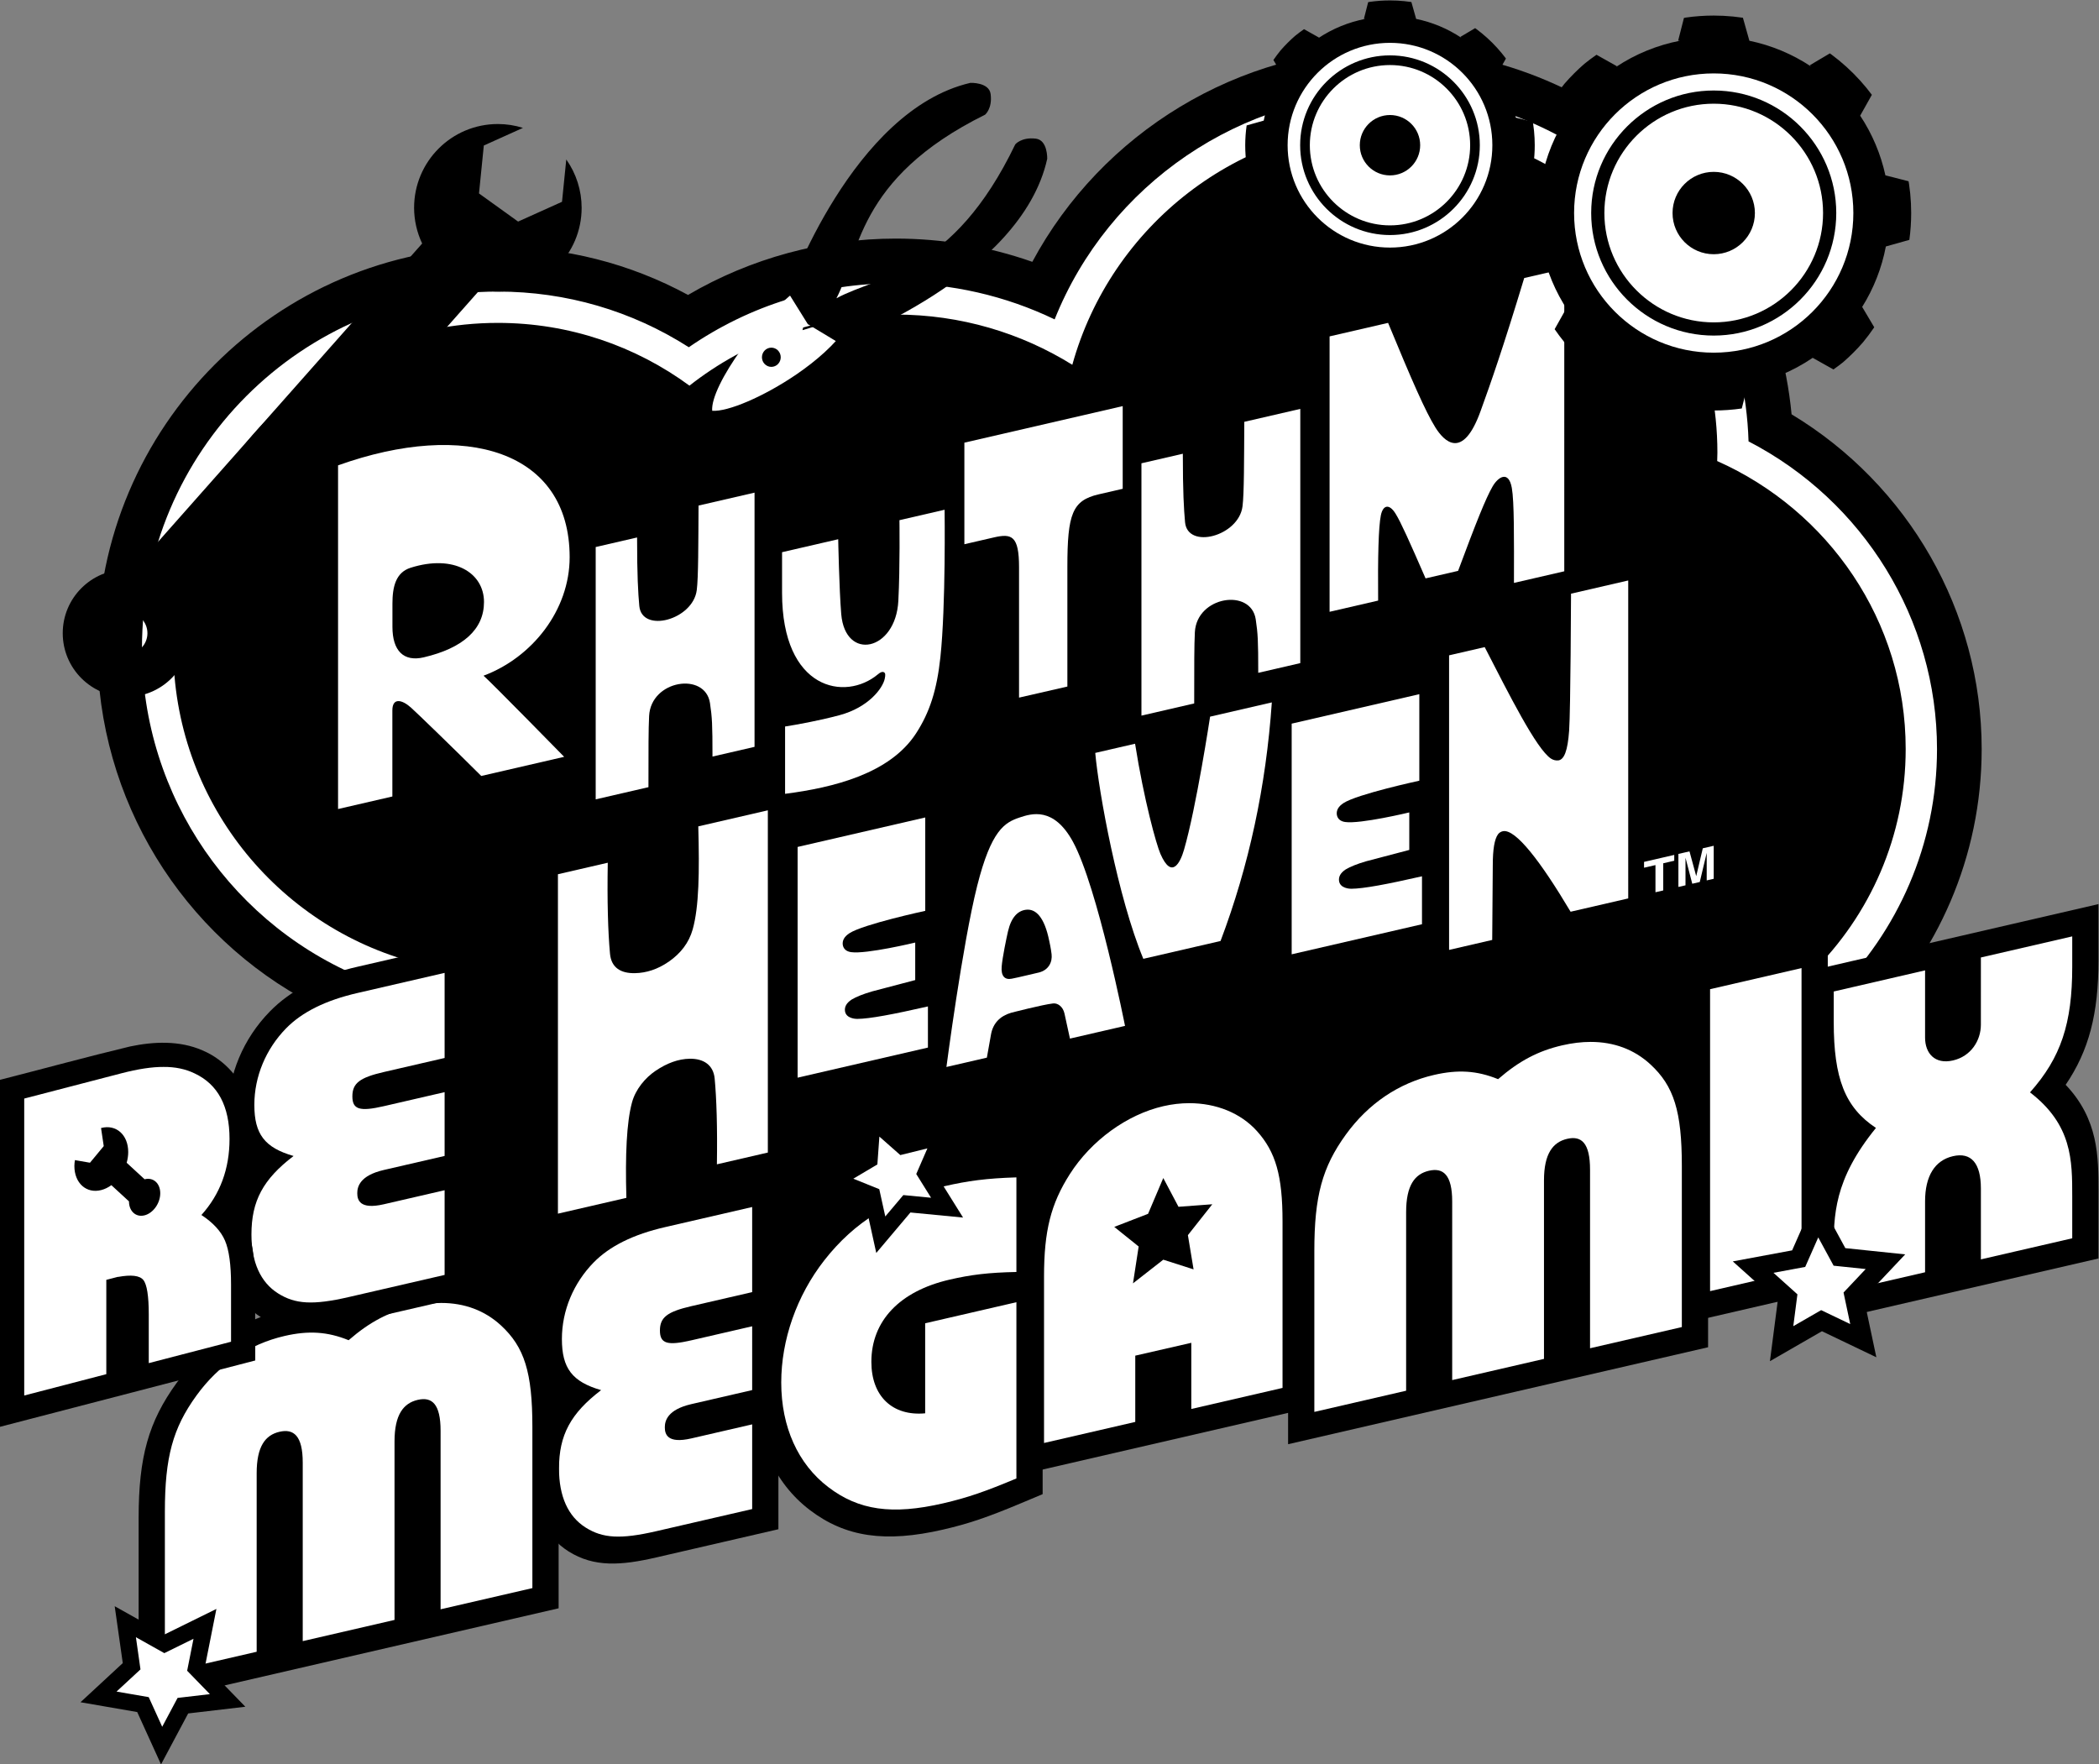 <?xml version="1.0" encoding="UTF-8" standalone="no"?>
<!-- Created with Inkscape (http://www.inkscape.org/) -->

<svg
   version="1.1"
   id="svg2"
   width="666.667"
   height="560.393"
   viewBox="0 0 666.667 560.393"
   sodipodi:docname="Rhythm Heaven Re-Megamix Logo (Print).ai"
   xmlns:inkscape="http://www.inkscape.org/namespaces/inkscape"
   xmlns:sodipodi="http://sodipodi.sourceforge.net/DTD/sodipodi-0.dtd"
   xmlns="http://www.w3.org/2000/svg"
   xmlns:svg="http://www.w3.org/2000/svg">
  <rect x="0" y="0" width="666.667" height="560.393" fill="#808080" stroke="none"/>
  <defs
     id="defs6">
    <clipPath
       clipPathUnits="userSpaceOnUse"
       id="clipPath16">
      <path
         d="M 0,420.295 H 500 V 0 H 0 Z"
         id="path14" />
    </clipPath>
  </defs>
  <sodipodi:namedview
     id="namedview4"
     pagecolor="#ffffff"
     bordercolor="#000000"
     borderopacity="0.25"
     inkscape:showpageshadow="2"
     inkscape:pageopacity="0.0"
     inkscape:pagecheckerboard="0"
     inkscape:deskcolor="#d1d1d1" />
  <g
     id="g8"
     inkscape:groupmode="layer"
     inkscape:label="Rhythm Heaven Re-Megamix Logo (Print)"
     transform="matrix(1.333,0,0,-1.333,0,560.393)">
    <g
       id="g10">
      <g
         id="g12"
         clip-path="url(#clipPath16)">
        <g
           id="g18"
           transform="translate(426.876,321.684)">
          <path
             d="m 0,0 c -4.618,48.823 -45.891,87.151 -95.955,87.151 -35.941,0 -68.438,-20.113 -84.955,-50.821 -10.383,3.651 -21.372,5.539 -32.531,5.539 -17.428,0 -34.597,-4.706 -49.504,-13.427 -13.853,7.518 -29.294,11.443 -45.307,11.443 -52.625,0 -95.438,-42.88 -95.438,-95.586 0,-36.215 20.3,-68.616 51.311,-84.791 -2.333,-7.36 -3.533,-15.064 -3.533,-22.898 0,-42.673 35.546,-77.39 79.237,-77.39 26.47,0 50.151,12.589 64.59,32.434 17.6,-16.296 40.917,-25.696 65.842,-25.696 40.283,0 75.805,24.897 90.169,61.211 2.369,-0.178 4.744,-0.267 7.12,-0.267 51.969,0 94.248,41.874 94.248,93.344 C 45.294,-46.971 27.843,-16.788 0,0"
             style="fill:#000000;fill-opacity:1;fill-rule:nonzero;stroke:none"
             id="path20" />
        </g>
        <g
           id="g22"
           transform="translate(416.623,315.232)">
          <path
             d="m 0,0 c -1.422,45.986 -39.32,82.961 -85.702,82.961 -35.251,0 -66.778,-21.746 -79.635,-53.893 -11.743,5.654 -24.662,8.611 -37.851,8.611 -17.878,0 -34.813,-5.253 -49.314,-15.247 -13.597,8.694 -29.214,13.263 -45.497,13.263 -46.757,0 -84.796,-38.106 -84.796,-84.944 0,-35.464 21.894,-66.81 54.292,-79.283 -4.282,-8.84 -6.514,-18.504 -6.514,-28.407 0,-36.804 30.772,-66.747 68.595,-66.747 27.725,0 51.91,15.885 62.671,39.518 16.178,-20.539 40.922,-32.781 67.761,-32.781 38.647,0 72.369,25.729 82.901,62.18 4.751,-0.821 9.566,-1.236 14.388,-1.236 46.1,0 83.606,37.101 83.606,82.703 C 44.905,-42.45 27.436,-14.191 0,0"
             style="fill:#ffffff;fill-opacity:1;fill-rule:nonzero;stroke:none"
             id="path24" />
        </g>
        <g
           id="g26"
           transform="translate(409.151,310.548)">
          <path
             d="m 0,0 c 0.017,0.67 0.051,1.336 0.051,2.01 0,43.174 -35.047,78.173 -78.281,78.173 -35.972,0 -66.256,-24.239 -75.421,-57.248 -12.176,7.568 -26.593,11.966 -42.064,11.966 -18.598,0 -35.679,-6.346 -49.161,-16.935 -12.796,9.393 -28.572,14.951 -45.649,14.951 -42.711,0 -77.334,-34.689 -77.334,-77.481 0,-36.069 24.601,-66.379 57.908,-75.013 -6.396,-9.37 -10.13,-20.598 -10.13,-32.677 0,-32.742 27.37,-59.284 61.132,-59.284 30.326,0 55.481,21.419 60.29,49.507 13.073,-25.389 39.564,-42.769 70.142,-42.769 38.366,0 70.314,27.347 77.366,63.563 6.352,-1.698 13.028,-2.619 19.924,-2.619 42.052,0 76.141,33.685 76.141,75.239 C 44.914,-38.064 26.474,-11.783 0,0"
             style="fill:#000000;fill-opacity:1;fill-rule:nonzero;stroke:none"
             id="path28" />
        </g>
        <path
           d="m 398.294,166.538 h 4.61 v 4.61 h -4.61 z"
           style="fill:#000000;fill-opacity:1;fill-rule:nonzero;stroke:none"
           id="path30" />
        <g
           id="g32"
           transform="translate(406.654,210.627)">
          <path
             d="m 0,0 v 6.57 l -1.652,-6.951 -1.789,-0.413 -1.612,6.198 v -6.571 l -1.691,-0.39 v 7.865 l 2.642,0.61 1.593,-5.871 0.019,0.005 1.554,6.597 2.607,0.602 V 0.386 Z m -12.209,-2.819 v 6.471 l -2.72,-0.628 v 1.39 l 7.195,1.661 v -1.39 l -2.622,-0.606 v -6.47 z"
             style="fill:#ffffff;fill-opacity:1;fill-rule:nonzero;stroke:none"
             id="path34" />
        </g>
        <g
           id="g36"
           transform="translate(374.328,278.946)">
          <path
             d="m 0,0 c 0,0 -0.106,-27.736 -0.452,-32.615 -0.345,-4.879 -1.195,-6.867 -2.523,-7.106 -0.637,-0.08 -1.274,0.075 -1.806,0.424 -3.477,2.281 -9.974,15.271 -15.791,26.566 l -8.486,-1.959 v -70.188 l 10.276,2.373 0.136,17.832 c 0,3.713 0.398,6.179 1.248,7.345 0.292,0.398 0.769,0.669 1.222,0.743 2.992,0.487 8.872,-7.106 16.07,-19.198 l 13.732,3.171 V 3.146 Z"
             style="fill:#ffffff;fill-opacity:1;fill-rule:nonzero;stroke:none"
             id="path38" />
        </g>
        <g
           id="g40"
           transform="translate(321.949,208.636)">
          <path
             d="m 0,0 c -0.315,-0.002 -2.646,0.078 -2.895,1.856 -0.145,1.03 0.372,1.962 1.593,2.758 1.063,0.636 2.683,1.299 4.861,1.935 l 10.279,2.705 v 8.936 c 0,0 -11.7,-2.816 -15.299,-2.28 -1.093,0.162 -1.806,0.742 -1.965,1.75 -0.133,1.034 0.371,1.962 1.593,2.757 3.291,2.144 18.062,5.33 18.062,5.33 v 20.618 l -30.413,-7.021 v -54.962 l 31.05,7.168 V 2.97 C 8.579,1.087 2.978,0.016 0,0"
             style="fill:#ffffff;fill-opacity:1;fill-rule:nonzero;stroke:none"
             id="path42" />
        </g>
        <g
           id="g44"
           transform="translate(288.327,249.644)">
          <path
             d="m 0,0 c 0,0 -3.295,-21.706 -6.22,-31.738 -0.836,-2.866 -2.856,-7.251 -5.604,-0.981 -0.985,2.246 -3.906,12.74 -6.051,26.267 l -9.488,-2.19 c 0.831,-9.302 5.385,-34.424 11.454,-49.06 l 18.401,4.248 c 6.773,17.925 10.837,36.857 12.218,56.85 z"
             style="fill:#ffffff;fill-opacity:1;fill-rule:nonzero;stroke:none"
             id="path46" />
        </g>
        <g
           id="g48"
           transform="translate(247.555,188.688)">
          <path
             d="m 0,0 c -1.466,-0.319 -4.8,-1.164 -6.504,-1.483 -1.63,-0.319 -2.583,0.601 -2.381,2.928 0.183,2.177 1.139,6.794 1.502,8.352 0.802,3.448 2.378,4.884 4.232,5.143 2.376,0.331 4.452,-1.746 5.588,-7.376 C 2.547,7.02 2.824,5.89 3.005,4.354 3.224,2.49 2.308,0.582 0,0 M 8.11,31.116 C 3.505,39.6 -1.85,37.842 -4.594,36.934 -8.19,35.744 -11.381,33.898 -14.72,20.653 -18.23,6.731 -22.051,-22.515 -22.051,-22.515 l 9.635,2.224 0.99,5.545 c 0.478,2.678 2.183,4.38 4.781,5.144 0,0 7.465,1.938 10.014,2.228 1.076,0.122 2.341,-0.728 2.709,-2.413 l 1.301,-5.966 13.122,3.029 c 0,0 -6.528,33.037 -12.391,43.84"
             style="fill:#ffffff;fill-opacity:1;fill-rule:nonzero;stroke:none"
             id="path50" />
        </g>
        <g
           id="g52"
           transform="translate(204.229,177.628)">
          <path
             d="m 0,0 c -0.315,-0.002 -2.646,0.078 -2.895,1.856 -0.145,1.03 0.372,1.962 1.593,2.758 1.063,0.636 2.683,1.299 4.861,1.935 l 10.279,2.705 v 8.936 c 0,0 -11.7,-2.816 -15.299,-2.28 -1.093,0.162 -1.806,0.742 -1.965,1.75 -0.133,1.034 0.371,1.962 1.593,2.757 3.291,2.144 18.062,5.33 18.062,5.33 V 47.994 L -14.184,40.973 V -14 l 31.05,7.168 V 2.97 C 8.579,1.087 2.978,0.016 0,0"
             style="fill:#ffffff;fill-opacity:1;fill-rule:nonzero;stroke:none"
             id="path54" />
        </g>
        <g
           id="g56"
           transform="translate(166.379,223.501)">
          <path
             d="m 0,0 c 0.292,-10.951 0.174,-19.149 -1.328,-24.527 -0.913,-3.268 -2.922,-5.754 -5.604,-7.637 -2.733,-1.918 -5.472,-2.758 -8.155,-2.811 -3.271,-0.064 -5.635,1.209 -5.95,4.641 -0.478,5.223 -0.69,12.525 -0.531,21.673 l -11.873,-2.741 v -80.874 l 16.309,3.766 c -0.292,10.314 0.059,17.965 1.328,22.697 0.865,3.225 3.23,5.954 5.604,7.557 2.775,1.874 5.467,2.847 8.155,2.891 3.267,0.053 5.641,-1.462 5.949,-4.72 0.452,-4.773 0.665,-11.659 0.532,-20.436 l 12.138,2.803 V 3.826 Z"
             style="fill:#ffffff;fill-opacity:1;fill-rule:nonzero;stroke:none"
             id="path58" />
        </g>
        <g
           id="g60"
           transform="translate(363.172,354.155)">
          <path
             d="m 0,0 c -5.063,-16.718 -7.928,-24.892 -10.425,-31.783 -4.254,-11.726 -8.666,-7.12 -10.723,-3.85 -2.391,3.832 -5.643,11.286 -11.286,24.945 l -13.94,-3.217 v -65.622 l 11.567,2.67 c -0.088,10.46 0.088,17.562 0.65,20.322 0.51,2.479 2.004,2.83 3.516,0.369 1.248,-2.022 3.217,-6.399 7.137,-15.4 l 7.751,1.79 c 4.272,11.479 6.577,17.267 8.211,20.097 1.319,2.303 3.833,3.92 4.589,-0.334 0.58,-3.217 0.527,-11.945 0.509,-22.633 l 11.99,2.768 V 2.204 Z"
             style="fill:#ffffff;fill-opacity:1;fill-rule:nonzero;stroke:none"
             id="path62" />
        </g>
        <g
           id="g64"
           transform="translate(296.476,319.892)">
          <path
             d="m 0,0 c -0.053,-8.965 -0.035,-17.14 -0.422,-20.128 -0.896,-7.138 -13.097,-10.355 -13.694,-3.78 -0.281,3.094 -0.528,7.182 -0.528,16.305 l -9.862,-2.277 v -60.121 l 12.57,2.902 c 0,9.545 0,13.693 0.158,16.963 0.439,8.614 13.378,10.565 14.503,3.076 0.51,-3.41 0.598,-5.045 0.598,-12.745 l 10.02,2.313 V 3.08 Z"
             style="fill:#ffffff;fill-opacity:1;fill-rule:nonzero;stroke:none"
             id="path66" />
        </g>
        <g
           id="g68"
           transform="translate(229.78,314.926)">
          <path
             d="m 0,0 v -24.2 l 7.014,1.62 c 4.254,0.982 6.012,0.428 6.012,-7.102 v -31.065 l 11.515,2.639 v 28.496 c 0,12.657 1.188,15.852 7.453,17.298 l 5.731,1.323 V 8.71 Z"
             style="fill:#ffffff;fill-opacity:1;fill-rule:nonzero;stroke:none"
             id="path70" />
        </g>
        <g
           id="g72"
           transform="translate(225.068,298.943)">
          <path
             d="m 0,0 -10.759,-2.484 c 0,0 0.159,-11.075 -0.263,-19.232 -0.616,-11.936 -12.64,-14.503 -13.607,-3.146 -0.492,5.959 -0.72,17.837 -0.72,17.837 l -13.378,-3.088 v -9.686 c 0,-23.117 15.03,-25.965 22.888,-19.373 0.475,0.404 0.949,0.651 1.336,0.475 0.439,-0.194 0.422,-0.668 0.246,-1.547 -0.474,-2.303 -3.885,-6.856 -10.776,-8.702 -5.256,-1.406 -10.407,-2.293 -12.974,-2.698 v -16.042 c 11.568,1.495 24.963,4.8 31.204,14.398 3.252,5.01 4.957,10.301 5.801,18.142 C 0.316,-22.806 0,0 0,0"
             style="fill:#ffffff;fill-opacity:1;fill-rule:nonzero;stroke:none"
             id="path74" />
        </g>
        <g
           id="g76"
           transform="translate(166.441,299.94)">
          <path
             d="m 0,0 c -0.053,-8.965 -0.035,-17.14 -0.422,-20.128 -0.896,-7.138 -13.097,-10.355 -13.694,-3.78 -0.282,3.094 -0.528,7.182 -0.528,16.305 l -9.862,-2.277 v -60.121 l 12.57,2.902 c 0,9.545 0,13.693 0.158,16.963 0.439,8.614 13.378,10.565 14.503,3.076 0.51,-3.41 0.597,-5.045 0.597,-12.745 l 10.021,2.313 V 3.08 Z"
             style="fill:#ffffff;fill-opacity:1;fill-rule:nonzero;stroke:none"
             id="path78" />
        </g>
        <g
           id="g80"
           transform="translate(100.976,263.779)">
          <path
             d="m 0,0 c -4.799,-1.125 -7.471,1.547 -7.471,7.26 v 5.52 c 0,3.981 0.773,7.436 4.324,8.561 C 7.164,24.608 14.345,20.164 14.345,13.185 14.345,6.663 9.352,2.197 0,0 m 34.754,23.855 c 0,25.367 -24.822,32.733 -55.181,21.886 v -81.886 l 12.938,2.987 v 20.501 c 0,3.129 2.303,2.584 4.43,0.686 1.494,-1.337 10.478,-10.038 16.753,-16.297 l 19.752,4.561 c 0,0 -17.22,17.589 -19.207,19.33 11.568,4.324 20.515,15.594 20.515,28.232"
             style="fill:#ffffff;fill-opacity:1;fill-rule:nonzero;stroke:none"
             id="path82" />
        </g>
        <g
           id="g84"
           transform="translate(500,204.984)">
          <path
             d="m 0,0 -69.332,-16.021 v -84.425 L 0,-84.439 v 16.189 c 0,8.024 -0.001,16.979 -7.819,25.193 C -2.259,-34.9 0,-26.048 0,-13.494 Z"
             style="fill:#000000;fill-opacity:1;fill-rule:nonzero;stroke:none"
             id="path86" />
        </g>
        <g
           id="g88"
           transform="translate(471.983,192.263)">
          <path
             d="m 0,0 -0.003,-16.021 c 0,-3.725 -2.318,-7.513 -6.648,-8.513 -4.329,-1 -6.648,1.718 -6.648,5.444 v 16.02 l -21.764,-5.036 v -7.23 c 0,-13.484 2.68,-20.396 10.059,-25.278 -10.074,-12.399 -10.086,-20.855 -10.059,-29.482 v -9.933 l 21.764,5.026 v 16.901 c 0,6.027 2.319,9.759 6.648,10.759 4.33,0.999 6.651,-1.662 6.651,-7.689 v -16.902 l 21.765,5.025 v 9.934 c 0,8.631 0,17.099 -10.061,24.837 7.38,8.287 10.061,16.437 10.061,29.921 v 7.243 z"
             style="fill:#ffffff;fill-opacity:1;fill-rule:nonzero;stroke:none"
             id="path90" />
        </g>
        <g
           id="g92"
           transform="translate(401.205,189.514)">
          <path
             d="m 0,0 v -84.443 l 34.296,7.918 V 7.918 Z"
             style="fill:#000000;fill-opacity:1;fill-rule:nonzero;stroke:none"
             id="path94" />
        </g>
        <g
           id="g96"
           transform="translate(407.457,184.706)">
          <path
             d="m 0,0 v -71.939 l 21.792,5.031 V 5.03 Z"
             style="fill:#ffffff;fill-opacity:1;fill-rule:nonzero;stroke:none"
             id="path98" />
        </g>
        <g
           id="g100"
           transform="translate(397.935,172.009)">
          <path
             d="m 0,0 c -6.548,6.017 -15.44,7.944 -25.712,5.573 -5.609,-1.295 -10.452,-3.534 -15.276,-7.109 -4.823,1.348 -9.666,1.351 -15.275,0.056 -10.273,-2.372 -19.164,-8.405 -25.713,-17.446 -6.679,-9.221 -9.046,-17.636 -9.046,-32.155 V -95.719 L 9.047,-72.616 v 44.638 C 9.047,-13.458 6.68,-6.136 0,0"
             style="fill:#000000;fill-opacity:1;fill-rule:nonzero;stroke:none"
             id="path102" />
        </g>
        <g
           id="g104"
           transform="translate(372.222,171.329)">
          <path
             d="m 0,0 c -5.669,-1.309 -10.231,-3.678 -15.275,-8.061 -5.043,2.054 -9.579,2.324 -15.275,1.008 -8.418,-1.943 -15.652,-6.831 -20.995,-14.207 -5.62,-7.757 -7.511,-14.671 -7.511,-27.698 v -38.384 l 21.87,5.049 v 42.541 c 0,6.411 2.066,9.093 5.441,9.872 3.376,0.779 5.534,-0.927 5.534,-7.338 V -79.76 l 21.872,5.05 v 42.541 c 0,6.41 2.159,9.115 5.533,9.894 3.376,0.779 5.442,-0.95 5.442,-7.36 v -42.541 l 21.872,5.048 v 38.385 c 0,13.028 -1.894,19.068 -7.512,24.23 -3.847,3.535 -8.663,5.33 -14.209,5.33 C 4.63,0.817 2.364,0.546 0,0"
             style="fill:#ffffff;fill-opacity:1;fill-rule:nonzero;stroke:none"
             id="path106" />
        </g>
        <g
           id="g108"
           transform="translate(304.485,155.812)">
          <path
             d="m 0,0 c -6.25,6.931 -16.715,9.717 -27.312,7.27 -10.584,-2.443 -21.042,-10.059 -27.293,-19.876 -5.375,-8.439 -7.373,-16.142 -7.373,-28.421 V -86.924 L 7.354,-70.918 V -25.02 C 7.354,-12.726 5.361,-5.945 0,0"
             style="fill:#000000;fill-opacity:1;fill-rule:nonzero;stroke:none"
             id="path110" />
        </g>
        <g
           id="g112"
           transform="translate(271.308,123.397)">
          <path
             d="m 0,0 -5.813,4.67 8.054,3.118 3.624,8.527 3.625,-6.852 8.054,0.6 L 11.73,2.708 13.083,-5.448 5.865,-3.14 -1.353,-8.781 Z M 5.865,33.433 C -2.761,31.441 -11.281,25.29 -16.417,17.226 -20.919,10.159 -22.549,3.743 -22.549,-7.168 v -39.646 l 21.739,5.019 v 15.788 l 13.351,3.062 v -15.767 l 21.738,5.018 V 5.952 c 0,10.91 -1.619,16.584 -6.112,21.567 -3.896,4.32 -9.741,6.633 -16.097,6.633 -2.032,0 -4.115,-0.236 -6.205,-0.719"
             style="fill:#ffffff;fill-opacity:1;fill-rule:nonzero;stroke:none"
             id="path114" />
        </g>
        <g
           id="g116"
           transform="translate(243.406,146.282)">
          <path
             d="m 0,0 c -7.178,-0.218 -12.144,-0.829 -18.323,-2.256 -14.015,-3.235 -24.882,-9.997 -33.219,-20.671 -7.609,-9.74 -11.972,-22.062 -11.972,-33.806 0,-12.236 4.633,-22.509 13.046,-28.928 8.469,-6.462 17.979,-7.858 31.8,-4.667 6.044,1.395 10.564,2.926 18.6,6.301 l 5.091,2.139 V 0.153 Z"
             style="fill:#000000;fill-opacity:1;fill-rule:nonzero;stroke:none"
             id="path118" />
        </g>
        <g
           id="g120"
           transform="translate(225.083,137.774)">
          <path
             d="m 0,0 c -12.398,-2.862 -21.52,-8.504 -28.693,-17.686 -6.576,-8.42 -10.245,-18.955 -10.245,-29.094 0,-10.593 3.983,-19.413 11.201,-24.92 7.248,-5.53 15.175,-6.687 27.393,-3.867 5.848,1.35 10.165,2.87 17.438,5.925 v 41.992 l -21.739,-5.019 v -21.452 c -7.777,-0.72 -12.819,4.05 -12.819,12.258 0,9.766 6.741,16.849 18.632,19.594 5.107,1.179 9.264,1.687 15.926,1.823 V 2.094 C 10.007,1.88 5.441,1.256 0,0"
             style="fill:#ffffff;fill-opacity:1;fill-rule:nonzero;stroke:none"
             id="path122" />
        </g>
        <g
           id="g124"
           transform="translate(158.585,134.296)">
          <path
             d="m 0,0 c -9.151,-2.064 -16.018,-5.583 -21.019,-10.697 -6.315,-6.457 -9.936,-15.09 -9.936,-23.686 0,-6.012 1.587,-10.256 5.115,-13.202 -3.969,-5.134 -5.805,-10.838 -5.805,-17.668 0,-8.467 2.956,-14.796 8.55,-18.307 6.058,-3.801 12.478,-3.363 20.874,-1.425 l 29.106,6.72 V 6.207 Z"
             style="fill:#000000;fill-opacity:1;fill-rule:nonzero;stroke:none"
             id="path126" />
        </g>
        <g
           id="g128"
           transform="translate(158.568,128.039)">
          <path
             d="m 0,0 c -7.698,-1.754 -13.341,-4.581 -17.12,-8.446 -4.791,-4.9 -7.565,-11.443 -7.565,-18.238 0,-6.98 2.468,-10.191 9.343,-12.18 -7.272,-5.549 -10.033,-10.726 -10.033,-18.688 0,-6.584 2.139,-11.412 6.37,-14.066 4.052,-2.543 8.282,-2.826 16.801,-0.858 L 20.65,-67.2 v 20.179 L 6.157,-50.367 c -5.732,-1.323 -6.317,1.023 -6.317,2.643 0,1.512 0.585,4.203 6.317,5.526 l 14.493,3.346 V -23.65 L 6.157,-26.996 c -5.732,-1.323 -7.485,-0.791 -7.485,2.341 0,3.132 1.753,4.475 7.485,5.798 l 14.493,3.346 V 4.767 Z"
             style="fill:#ffffff;fill-opacity:1;fill-rule:nonzero;stroke:none"
             id="path130" />
        </g>
        <g
           id="g132"
           transform="translate(124.054,109.81)">
          <path
             d="m 0,0 c -6.549,6.017 -15.44,7.944 -25.713,5.573 -5.61,-1.295 -10.453,-3.534 -15.275,-7.108 -4.822,1.347 -9.666,1.35 -15.275,0.055 -10.273,-2.372 -19.164,-8.405 -25.713,-17.446 -6.679,-9.22 -9.046,-17.635 -9.046,-32.155 V -95.718 L 9.047,-72.615 v 44.636 C 9.047,-13.458 6.679,-6.136 0,0"
             style="fill:#000000;fill-opacity:1;fill-rule:nonzero;stroke:none"
             id="path134" />
        </g>
        <g
           id="g136"
           transform="translate(98.342,109.131)">
          <path
             d="m 0,0 c -5.67,-1.309 -10.233,-3.678 -15.276,-8.061 -5.043,2.054 -9.578,2.324 -15.274,1.008 -8.418,-1.944 -15.653,-6.831 -20.996,-14.207 -5.619,-7.758 -7.511,-14.672 -7.511,-27.699 v -38.383 l 21.871,5.048 v 42.542 c 0,6.41 2.066,9.093 5.441,9.872 3.375,0.779 5.534,-0.928 5.534,-7.338 v -42.543 l 21.871,5.051 v 42.541 c 0,6.41 2.159,9.115 5.534,9.893 3.376,0.779 5.441,-0.949 5.441,-7.359 v -42.542 l 21.872,5.049 v 38.385 c 0,13.027 -1.893,19.068 -7.512,24.23 C 17.148,-0.978 12.333,0.816 6.786,0.816 4.63,0.817 2.364,0.545 0,0"
             style="fill:#ffffff;fill-opacity:1;fill-rule:nonzero;stroke:none"
             id="path138" />
        </g>
        <g
           id="g140"
           transform="translate(85.305,190.083)">
          <path
             d="m 0,0 c -9.151,-2.064 -16.018,-5.583 -21.02,-10.697 -6.314,-6.458 -9.935,-15.09 -9.935,-23.687 0,-6.012 1.587,-10.255 5.115,-13.201 -3.969,-5.134 -5.805,-10.838 -5.805,-17.668 0,-8.467 2.956,-14.796 8.55,-18.307 6.058,-3.8 12.478,-3.363 20.874,-1.425 l 29.106,6.72 V 6.206 Z"
             style="fill:#000000;fill-opacity:1;fill-rule:nonzero;stroke:none"
             id="path142" />
        </g>
        <g
           id="g144"
           transform="translate(85.287,183.826)">
          <path
             d="m 0,0 c -7.698,-1.754 -13.341,-4.581 -17.12,-8.446 -4.791,-4.9 -7.565,-11.443 -7.565,-18.238 0,-6.98 2.468,-10.191 9.343,-12.18 -7.272,-5.549 -10.033,-10.726 -10.033,-18.688 0,-6.584 2.139,-11.412 6.37,-14.066 4.052,-2.543 8.282,-2.826 16.801,-0.858 L 20.65,-67.2 v 20.179 L 6.157,-50.367 c -5.732,-1.323 -6.317,1.023 -6.317,2.643 0,1.512 0.585,4.203 6.317,5.526 l 14.493,3.346 V -23.65 L 6.157,-26.996 c -5.732,-1.323 -7.485,-0.791 -7.485,2.341 0,3.132 1.753,4.475 7.485,5.798 l 14.493,3.346 V 4.767 Z"
             style="fill:#ffffff;fill-opacity:1;fill-rule:nonzero;stroke:none"
             id="path146" />
        </g>
        <g
           id="g148"
           transform="translate(0,82.301)">
          <path
             d="m 0,0 v 80.81 c 10.327,2.629 20.604,5.455 30.965,7.941 5.679,1.2 11.835,1.457 17.258,-0.916 5.411,-2.276 9.67,-7.128 11.137,-12.824 1.646,-5.811 1.346,-12.052 -0.187,-17.853 -0.778,-2.68 -1.885,-5.27 -3.341,-7.652 2.583,-2.846 4.154,-6.542 4.532,-10.359 0.788,-5.703 0.323,-11.473 0.456,-17.208 V 13.942 C 40.544,8.673 20.275,3.405 0,-1.865 Z"
             style="fill:#000000;fill-opacity:1;fill-rule:nonzero;stroke:none"
             id="path150" />
        </g>
        <g
           id="g152"
           transform="translate(24.138,151.64)">
          <path
             d="m 0,0 c 3.542,0.919 6.413,-1.645 6.412,-5.728 0,-0.84 -0.124,-1.706 -0.367,-2.561 l 4.273,-3.934 c 2.059,0.536 3.728,-0.954 3.728,-3.328 -10e-4,-2.372 -1.67,-4.728 -3.728,-5.262 -2.056,-0.534 -3.723,0.955 -3.724,3.325 l -4.195,3.859 C 1.637,-14.182 0.822,-14.576 0,-14.79 c -3.543,-0.922 -6.416,1.643 -6.415,5.727 0.005,0.464 0.047,0.934 0.127,1.407 l 3.588,-0.625 3.28,3.958 -0.642,4.302 C -0.041,-0.014 -0.021,-0.007 0,0 Z m -18.367,7.007 v -70.752 l 19.559,5.084 v 22.471 l 2.787,0.725 v -0.028 c 3.148,0.577 5.156,0.339 6.025,-0.713 0.87,-1.053 1.305,-3.808 1.305,-8.266 v -11.559 l 19.604,5.096 v 13.633 c 0,4.734 -0.48,8.219 -1.44,10.458 -0.959,2.239 -2.832,4.274 -5.62,6.106 4.466,4.962 6.699,11.003 6.699,18.122 0,7.809 -2.772,13.014 -8.318,15.615 -2.188,1.056 -4.661,1.571 -7.419,1.545 -2.728,0.017 -6.07,-0.49 -10.027,-1.518 z"
             style="fill:#ffffff;fill-opacity:1;fill-rule:nonzero;stroke:none"
             id="path154" />
        </g>
        <g
           id="g156"
           transform="translate(453.948,121.521)">
          <path
             d="m 0,0 -14.263,1.486 -6.869,12.639 -5.812,-13.169 -14.135,-2.629 10.687,-9.593 -1.837,-14.182 12.392,7.138 12.963,-6.208 -2.982,14.068 z"
             style="fill:#000000;fill-opacity:1;fill-rule:nonzero;stroke:none"
             id="path158" />
        </g>
        <g
           id="g160"
           transform="translate(444.538,118.029)">
          <path
             d="m 0,0 -7.644,0.796 -3.663,6.742 -3.106,-7.034 -7.564,-1.406 5.706,-5.123 -0.982,-7.592 6.636,3.823 6.928,-3.318 -1.593,7.512 z"
             style="fill:#ffffff;fill-opacity:1;fill-rule:nonzero;stroke:none"
             id="path162" />
        </g>
        <g
           id="g164"
           transform="translate(222.786,141.002)">
          <path
             d="m 0,0 5.021,11.548 -12.22,-3.018 -9.439,8.336 -0.905,-12.56 -10.85,-6.43 11.686,-4.715 2.711,-12.302 8.137,9.643 12.543,-1.209 z"
             style="fill:#000000;fill-opacity:1;fill-rule:nonzero;stroke:none"
             id="path166" />
        </g>
        <g
           id="g168"
           transform="translate(218.315,140.67)">
          <path
             d="m 0,0 2.654,6.105 -6.45,-1.593 -4.99,4.406 -0.478,-6.635 -5.733,-3.398 6.185,-2.495 1.433,-6.503 4.3,5.096 6.609,-0.637 z"
             style="fill:#ffffff;fill-opacity:1;fill-rule:nonzero;stroke:none"
             id="path170" />
        </g>
        <g
           id="g172"
           transform="translate(48.891,23.586)">
          <path
             d="m 0,0 2.672,13.457 -12.291,-6.052 -11.943,6.699 1.923,-13.555 -10.073,-9.324 13.514,-2.338 5.673,-12.473 6.47,12.14 13.622,1.598 z"
             style="fill:#000000;fill-opacity:1;fill-rule:nonzero;stroke:none"
             id="path174" />
        </g>
        <g
           id="g176"
           transform="translate(44.593,22.316)">
          <path
             d="m 0,0 1.513,7.618 -6.954,-3.424 -6.769,3.795 1.089,-7.67 -5.707,-5.282 7.671,-1.328 3.211,-7.06 3.663,6.875 7.698,0.902 z"
             style="fill:#ffffff;fill-opacity:1;fill-rule:nonzero;stroke:none"
             id="path178" />
        </g>
        <g
           id="g180"
           transform="translate(408.325,416.689)">
          <path
             d="m 0,0 c -2.24,0 -4.478,-0.16 -6.695,-0.479 -0.134,-0.028 -0.267,-0.058 -0.4,-0.087 l -1.384,-5.422 h 0.486 c -5.451,-1.047 -10.639,-3.167 -15.264,-6.236 l 0.168,0.167 -4.846,2.718 c -0.985,-0.681 -1.945,-1.399 -2.875,-2.153 -1.694,-1.467 -3.28,-3.053 -4.747,-4.747 -0.82,-1.005 -1.598,-2.044 -2.332,-3.113 l 2.791,-4.705 0.331,0.331 c -3.088,-4.642 -5.219,-9.854 -6.267,-15.33 l -5.555,-1.564 c -0.3,-2.13 -0.454,-4.278 -0.46,-6.429 0,-2.241 0.16,-4.479 0.479,-6.697 0.059,-0.286 0.121,-0.571 0.186,-0.856 l 5.465,-1.396 v 0.498 c 1.087,-5.312 3.196,-10.363 6.208,-14.872 l -0.482,0.482 -2.711,-4.836 c 0.738,-1.077 1.521,-2.123 2.347,-3.135 1.467,-1.693 3.053,-3.279 4.747,-4.747 0.919,-0.744 1.867,-1.453 2.84,-2.125 l 4.778,2.835 -0.203,0.203 c 4.752,-3.189 10.106,-5.371 15.733,-6.411 h -1.22 l 1.512,-5.368 c 0.224,-0.051 0.449,-0.099 0.675,-0.147 2.217,-0.318 4.455,-0.478 6.695,-0.479 2.238,10e-4 4.473,0.161 6.688,0.479 l 1.406,5.51 H 7.631 c 5.715,1.057 11.147,3.292 15.951,6.563 l 4.942,-2.771 c 0.78,0.547 1.542,1.118 2.288,1.711 1.693,1.468 3.279,3.054 4.747,4.747 0.953,1.155 1.851,2.355 2.69,3.595 l -2.868,4.835 -0.045,-0.045 c 2.778,4.424 4.704,9.328 5.679,14.46 l 5.599,1.575 c 0.291,2.118 0.436,4.254 0.437,6.392 -0.001,0.77 -0.02,1.539 -0.058,2.307 -0.038,0.769 -0.094,1.537 -0.169,2.304 -0.076,0.766 -0.17,1.53 -0.283,2.292 -0.038,0.224 -0.077,0.448 -0.117,0.671 l -5.504,1.406 v -0.049 c -1.105,5.095 -3.151,9.939 -6.033,14.284 l 0.011,-0.011 2.783,4.964 c -0.424,0.57 -0.862,1.129 -1.311,1.679 -0.489,0.596 -0.992,1.179 -1.509,1.75 -0.517,0.57 -1.048,1.128 -1.592,1.672 -0.544,0.544 -1.101,1.076 -1.672,1.593 -0.571,0.517 -1.154,1.019 -1.749,1.507 -0.595,0.489 -1.202,0.963 -1.82,1.422 -0.119,0.084 -0.238,0.168 -0.358,0.252 l -4.773,-2.83 0.295,-0.295 c -4.469,2.97 -9.467,5.054 -14.722,6.138 H 8.497 L 6.956,-0.518 C 6.939,-0.515 6.921,-0.513 6.904,-0.51 6.142,-0.397 5.378,-0.302 4.612,-0.227 3.846,-0.151 3.078,-0.094 2.309,-0.057 1.54,-0.019 0.77,0 0,0 Z"
             style="fill:#000000;fill-opacity:1;fill-rule:evenodd;stroke:none"
             id="path182" />
        </g>
        <g
           id="g184"
           transform="translate(408.326,402.908)">
          <path
             d="m 0,0 c 18.374,0 33.269,-14.895 33.269,-33.269 0,-18.374 -14.895,-33.269 -33.269,-33.269 -18.374,0 -33.269,14.895 -33.269,33.269 C -33.269,-14.895 -18.374,0 0,0"
             style="fill:#ffffff;fill-opacity:1;fill-rule:evenodd;stroke:none"
             id="path186" />
        </g>
        <g
           id="g188"
           transform="translate(408.326,395.692)">
          <path
             d="m 0,0 c -14.365,0 -26.053,-11.687 -26.053,-26.053 0,-14.365 11.688,-26.052 26.053,-26.052 14.365,0 26.053,11.687 26.053,26.052 C 26.053,-11.687 14.365,0 0,0 m 0,-55.249 c -16.099,0 -29.197,13.097 -29.197,29.196 0,16.099 13.098,29.197 29.197,29.197 16.099,0 29.197,-13.098 29.197,-29.197 0,-16.099 -13.098,-29.196 -29.197,-29.196"
             style="fill:#000000;fill-opacity:1;fill-rule:nonzero;stroke:none"
             id="path190" />
        </g>
        <g
           id="g192"
           transform="translate(408.326,379.45)">
          <path
             d="m 0,0 c 5.419,0 9.811,-4.393 9.811,-9.811 0,-5.419 -4.392,-9.811 -9.811,-9.811 -5.419,0 -9.811,4.392 -9.811,9.811 C -9.811,-4.393 -5.419,0 0,0"
             style="fill:#000000;fill-opacity:1;fill-rule:evenodd;stroke:none"
             id="path194" />
        </g>
        <g
           id="g196"
           transform="translate(331.19,420.295)">
          <path
             d="M 0,0 C -1.642,0 -3.283,-0.117 -4.909,-0.351 -5.006,-0.372 -5.104,-0.393 -5.202,-0.415 L -6.216,-4.39 h 0.356 c -3.996,-0.768 -7.8,-2.322 -11.19,-4.572 l 0.123,0.123 -3.553,1.992 c -0.722,-0.499 -1.426,-1.025 -2.108,-1.578 -1.241,-1.076 -2.404,-2.239 -3.48,-3.48 -0.601,-0.737 -1.171,-1.499 -1.709,-2.283 l 2.046,-3.449 0.242,0.243 c -2.264,-3.403 -3.826,-7.224 -4.594,-11.239 l -4.072,-1.147 c -0.221,-1.561 -0.333,-3.136 -0.338,-4.713 0,-1.643 0.117,-3.283 0.351,-4.91 0.044,-0.209 0.089,-0.419 0.136,-0.627 l 4.007,-1.024 v 0.366 c 0.797,-3.895 2.343,-7.598 4.552,-10.904 l -0.354,0.353 -1.988,-3.545 c 0.542,-0.789 1.116,-1.556 1.721,-2.298 1.076,-1.241 2.239,-2.404 3.48,-3.48 0.674,-0.546 1.369,-1.065 2.082,-1.558 l 3.503,2.078 -0.149,0.149 c 3.484,-2.338 7.409,-3.937 11.535,-4.7 h -0.894 l 1.108,-3.936 c 0.164,-0.037 0.329,-0.072 0.494,-0.107 1.626,-0.234 3.267,-0.351 4.909,-0.351 1.641,0 3.279,0.118 4.903,0.351 l 1.031,4.039 h -0.34 c 4.19,0.775 8.173,2.414 11.695,4.812 l 3.623,-2.032 c 0.571,0.401 1.131,0.82 1.677,1.255 1.241,1.076 2.404,2.239 3.48,3.48 0.699,0.847 1.357,1.726 1.973,2.636 l -2.103,3.544 -0.033,-0.033 c 2.036,3.243 3.448,6.839 4.163,10.601 l 4.105,1.155 c 0.213,1.553 0.32,3.119 0.32,4.686 0,0.564 -0.014,1.128 -0.042,1.692 -0.028,0.564 -0.069,1.127 -0.124,1.688 -0.056,0.562 -0.125,1.122 -0.208,1.681 -0.027,0.164 -0.056,0.328 -0.085,0.492 L 30,-27.909 v -0.036 c -0.81,3.735 -2.31,7.287 -4.423,10.471 l 0.007,-0.008 2.041,3.64 c -0.311,0.417 -0.632,0.828 -0.961,1.231 -0.358,0.436 -0.727,0.864 -1.106,1.283 -0.379,0.418 -0.768,0.826 -1.167,1.225 -0.399,0.4 -0.808,0.789 -1.226,1.168 -0.419,0.379 -0.846,0.748 -1.283,1.105 -0.436,0.359 -0.881,0.706 -1.334,1.042 -0.087,0.062 -0.175,0.124 -0.262,0.185 l -3.499,-2.074 0.216,-0.216 C 13.726,-6.716 10.062,-5.189 6.21,-4.394 H 6.229 L 5.1,-0.38 C 5.087,-0.378 5.074,-0.376 5.061,-0.374 4.503,-0.291 3.943,-0.222 3.381,-0.166 2.82,-0.111 2.257,-0.069 1.693,-0.041 1.129,-0.014 0.565,0 0,0 Z"
             style="fill:#000000;fill-opacity:1;fill-rule:evenodd;stroke:none"
             id="path198" />
        </g>
        <g
           id="g200"
           transform="translate(331.19,410.192)">
          <path
             d="m 0,0 c 13.471,0 24.391,-10.92 24.391,-24.391 0,-13.47 -10.92,-24.39 -24.391,-24.39 -13.471,0 -24.391,10.92 -24.391,24.39 C -24.391,-10.92 -13.471,0 0,0"
             style="fill:#ffffff;fill-opacity:1;fill-rule:evenodd;stroke:none"
             id="path202" />
        </g>
        <g
           id="g204"
           transform="translate(331.191,404.901)">
          <path
             d="m 0,0 c -10.532,0 -19.1,-8.568 -19.1,-19.1 0,-10.532 8.568,-19.1 19.1,-19.1 10.531,0 19.1,8.568 19.1,19.1 C 19.1,-8.568 10.531,0 0,0 m 0,-40.505 c -11.803,0 -21.405,9.602 -21.405,21.405 0,11.802 9.602,21.405 21.405,21.405 11.803,0 21.404,-9.603 21.404,-21.405 0,-11.803 -9.601,-21.405 -21.404,-21.405"
             style="fill:#000000;fill-opacity:1;fill-rule:nonzero;stroke:none"
             id="path206" />
        </g>
        <g
           id="g208"
           transform="translate(331.19,392.994)">
          <path
             d="m 0,0 c 3.973,0 7.193,-3.22 7.193,-7.193 0,-3.972 -3.22,-7.193 -7.193,-7.193 -3.973,0 -7.193,3.221 -7.193,7.193 C -7.193,-3.22 -3.973,0 0,0"
             style="fill:#000000;fill-opacity:1;fill-rule:evenodd;stroke:none"
             id="path210" />
        </g>
        <g
           id="g212"
           transform="translate(183.784,337.564)">
          <path
             d="m 0,0 c 1.237,0.001 2.24,-1.024 2.24,-2.288 v -0.001 c 0,-1.264 -1.002,-2.288 -2.239,-2.289 H 0 c -1.236,0.001 -2.238,1.026 -2.238,2.289 0,1.264 1.002,2.288 2.238,2.289 M 8.592,9.139 12.315,5.639 7.422,4.168 Z M 7.916,15.051 C -2.316,8.182 -14.59,-9.147 -14.09,-15.035 c 3.645,-0.315 12.303,3.366 20.037,8.643 4.807,3.28 9.257,7.177 11.926,11.116 z"
             style="fill:#ffffff;fill-opacity:1;fill-rule:nonzero;stroke:none"
             id="path214" />
        </g>
        <g
           id="g216"
           transform="translate(231.207,400.657)">
          <path
             d="m 0,0 c -28.101,-6.529 -43.407,-49.979 -43.407,-49.979 l 4.675,-7.508 c 0.111,-0.051 7.541,-4.552 7.541,-4.552 0,0 43.281,15.779 49.504,43.949 0,0 0.146,4.453 -2.715,4.797 -3.473,0.419 -4.909,-1.376 -4.909,-1.376 -14.918,-31.021 -32.456,-31.126 -42.599,-36.661 5.418,10.207 4.574,28.496 35.415,43.743 0,0 1.779,1.454 1.323,4.923 C 4.453,0.193 0,0 0,0 Z"
             style="fill:#000000;fill-opacity:1;fill-rule:nonzero;stroke:none"
             id="path218" />
        </g>
        <g
           id="g220"
           transform="translate(30.134,274.522)">
          <path
             d="M 0,0 C 2.758,-0.001 4.993,-2.236 4.994,-4.994 4.995,-7.753 2.759,-9.99 0.001,-9.99 H 0 c -2.759,0 -4.994,2.237 -4.994,4.995 v 0.001 C -4.993,-2.236 -2.758,-0.001 0,0 m 88.491,116.327 c -11.023,-0.001 -19.959,-8.937 -19.96,-19.959 0.006,-2.944 0.662,-5.851 1.922,-8.511 L 1.587,10.076 C 1.061,10.142 0.531,10.181 0,10.191 c -8.386,0 -15.185,-6.798 -15.185,-15.185 v 0 c 0,-8.386 6.798,-15.185 15.185,-15.185 v 0 c 8.386,0 15.185,6.799 15.185,15.185 v 0 c -0.012,1.142 -0.153,2.279 -0.42,3.39 l 69.516,78.512 c 1.381,-0.316 2.793,-0.485 4.21,-0.502 11.024,-0.001 19.961,8.936 19.961,19.96 v 0.002 c -0.002,4.123 -1.281,8.145 -3.662,11.513 l -1.014,-10.084 -10.463,-4.714 -9.317,6.703 1.148,11.42 9.326,4.2 c -1.935,0.609 -3.951,0.919 -5.979,0.921 z"
             style="fill:#000000;fill-opacity:1;fill-rule:evenodd;stroke:none"
             id="path222" />
        </g>
      </g>
    </g>
  </g>
</svg>
